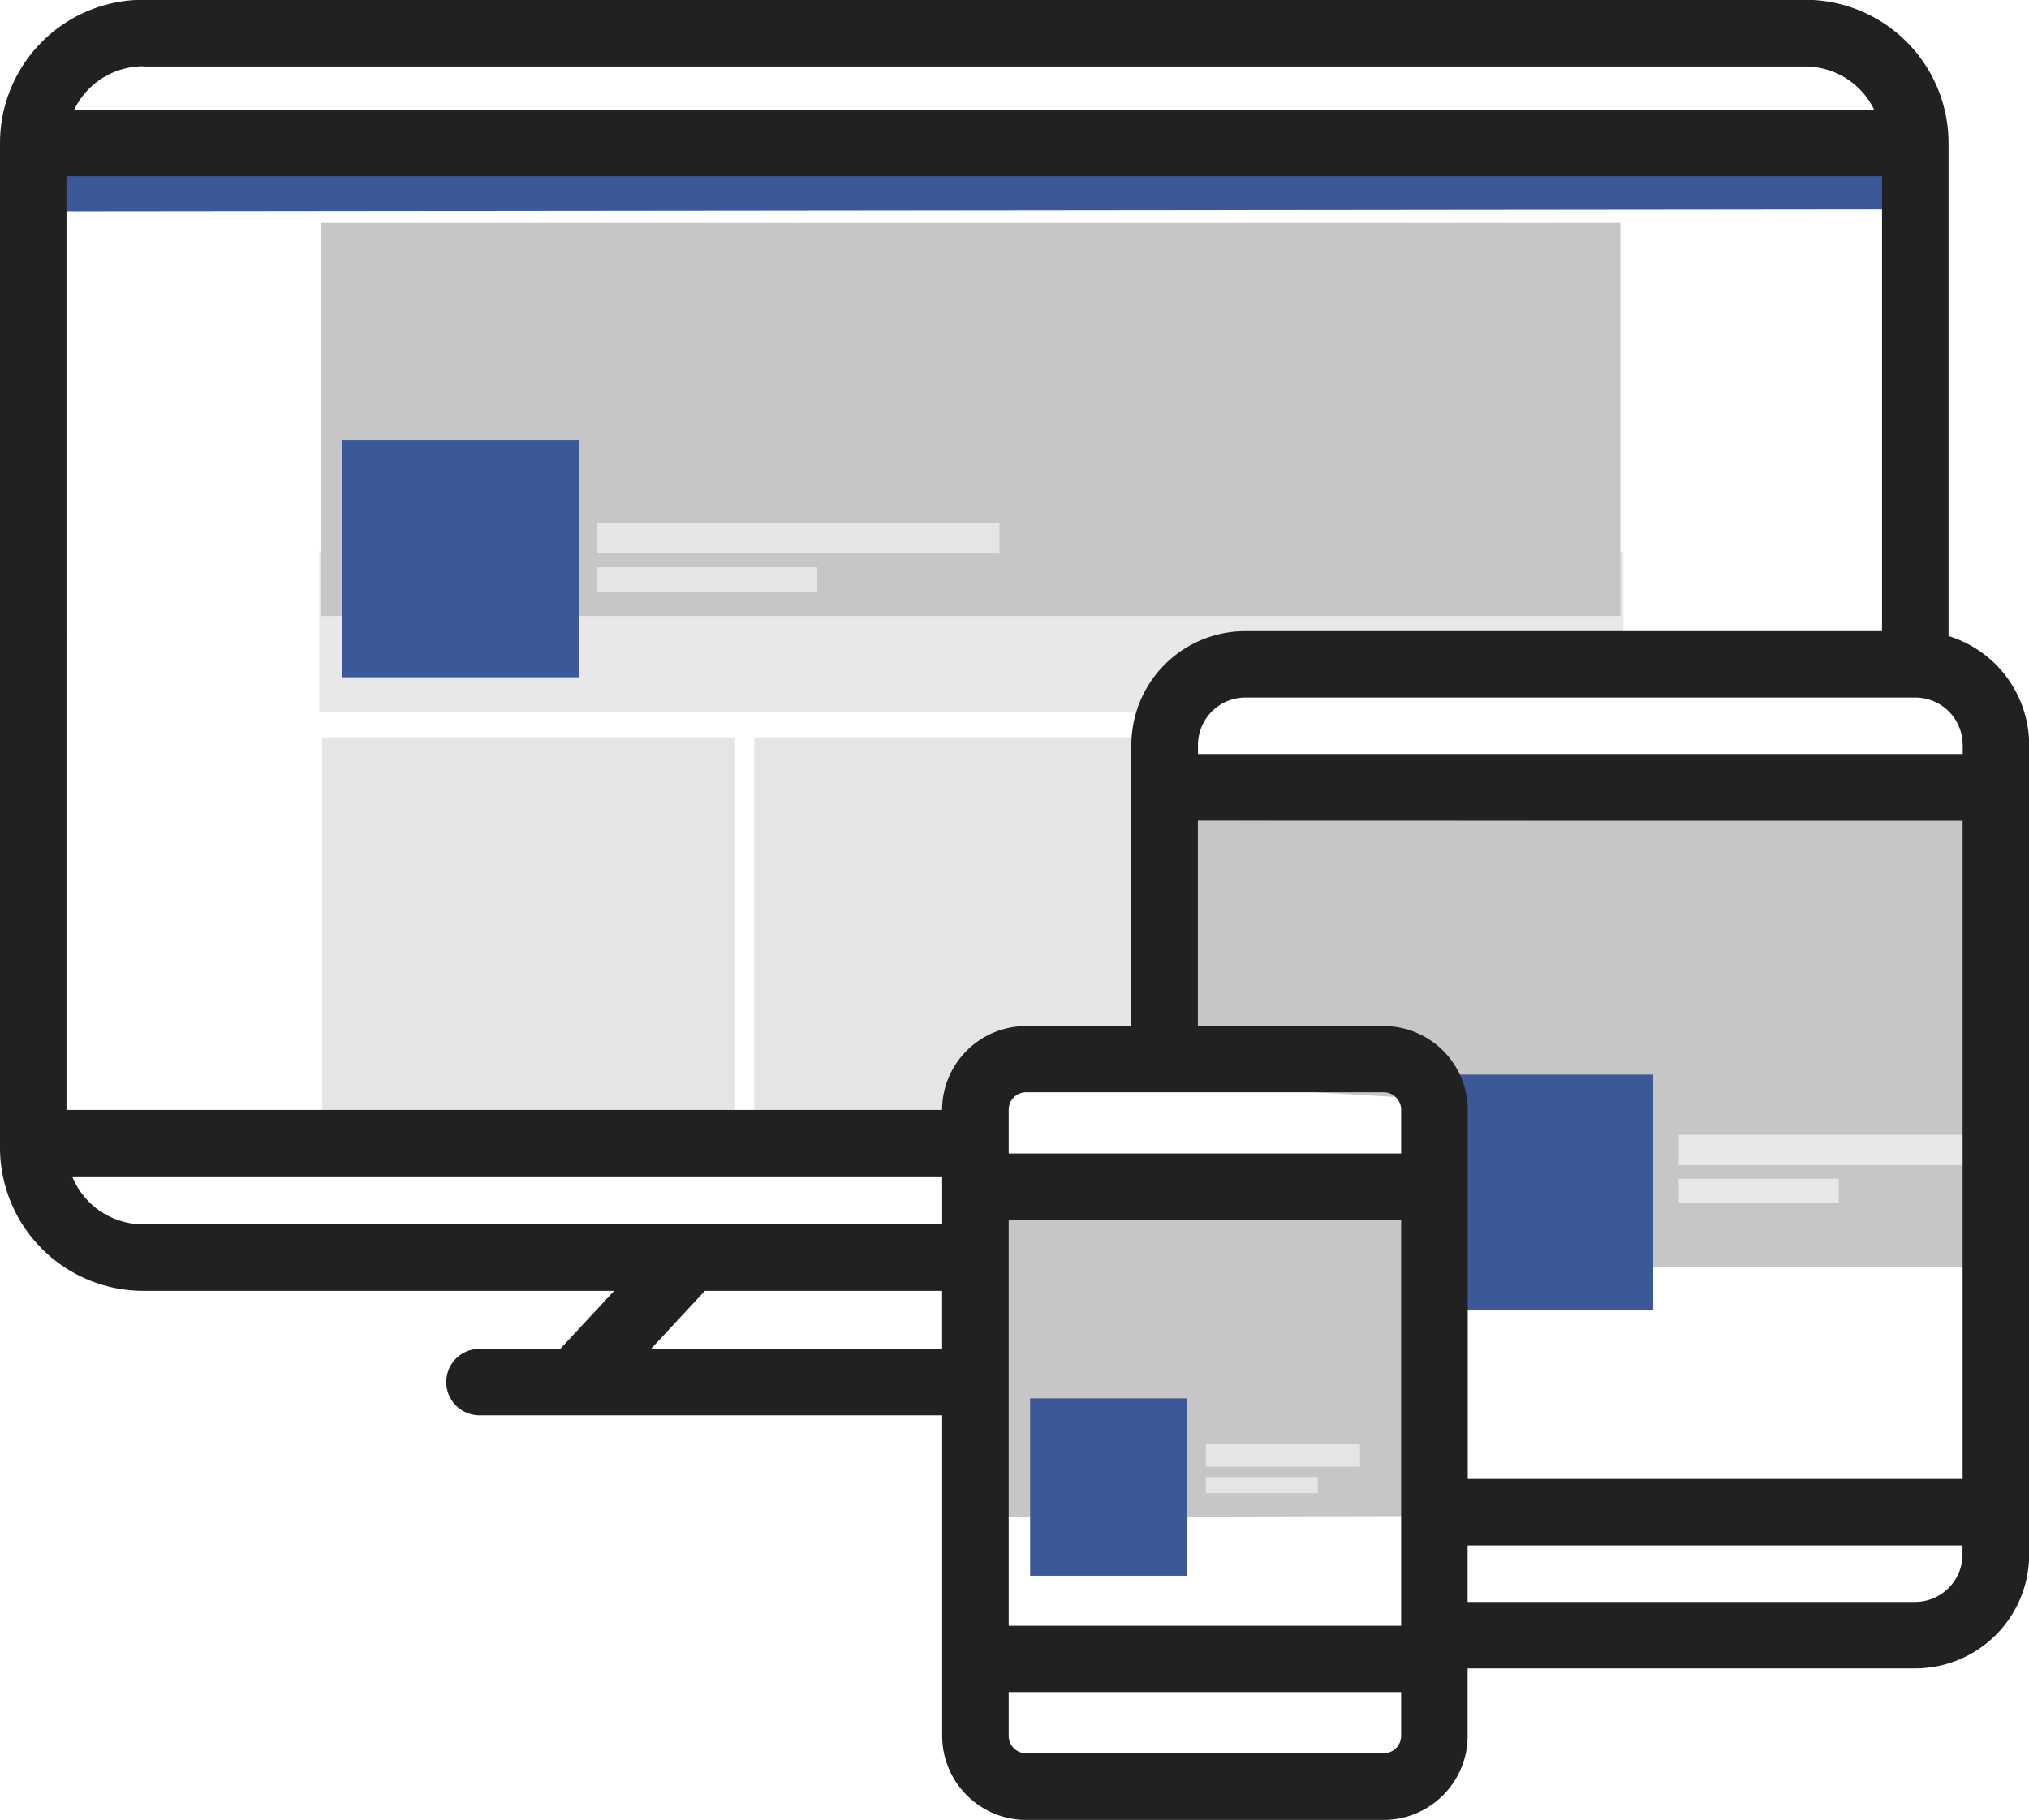 <svg id="Layer_1" data-name="Layer 1" xmlns="http://www.w3.org/2000/svg" viewBox="0 0 366.14 328.48"><defs><style>.cls-1{fill:#c6c6c6;}.cls-2{fill:#3b5998;}.cls-3{fill:#e8e8e8;}.cls-4{fill:#e5e5e5;}.cls-5{fill:#212121;}</style></defs><title>icon-perfil</title><polygon class="cls-1" points="356.94 228.64 254.47 228.81 253.17 198.08 211.42 195.63 211.38 148.2 356.86 147.95 356.94 228.64"/><polygon class="cls-2" points="298.33 236.41 259.87 236.41 256.62 193.96 298.33 193.96 298.33 236.41"/><rect class="cls-3" x="302.94" y="204.84" width="52.72" height="5.46"/><rect class="cls-3" x="302.94" y="212.77" width="28.87" height="4.43"/><polygon class="cls-3" points="292.95 122.13 225.95 118.13 211.62 128.58 57.62 128.58 57.62 99.58 292.94 99.58 292.95 122.13"/><rect class="cls-1" x="93.54" y="203.21" width="234.51" height="70.95" transform="matrix(1, 0, 0, 1, -35.64, -162.98)"/><rect class="cls-2" x="44.27" y="194.16" width="337.29" height="7.01" transform="translate(-35.6 -162.97) rotate(-0.06)"/><rect class="cls-2" x="61.71" y="79.39" width="42.85" height="42.85"/><rect class="cls-4" x="107.71" y="94.39" width="72.63" height="5.51"/><rect class="cls-4" x="58.12" y="133.08" width="74.55" height="68.33"/><polygon class="cls-4" points="209.95 188.8 182.95 189.13 174.62 202.28 136.12 202.28 136.12 133.08 212.95 133.08 209.95 188.8"/><polygon class="cls-1" points="253.68 273.65 179.5 273.82 179.46 217.88 253.65 217.7 253.68 273.65"/><rect class="cls-2" x="185.89" y="252.4" width="28.34" height="32.01"/><rect class="cls-4" x="217.6" y="260.6" width="27.81" height="4.12"/><path class="cls-5" d="M387,278V189a25.87,25.87,0,0,0-25.84-25.84H61.22A25.87,25.87,0,0,0,35.38,189V370.35a25.87,25.87,0,0,0,25.84,25.84h85l-9.73,10.47H121.91a6,6,0,1,0,0,12H205.4v57.87a15.18,15.18,0,0,0,15.16,15.16h64.5a15.18,15.18,0,0,0,15.16-15.16V464.34H381a20.58,20.58,0,0,0,20.55-20.56V297.71A20.59,20.59,0,0,0,387,278h0Zm2.56,19.66v1.64h-138v-1.64a8.57,8.57,0,0,1,8.56-8.56H381a8.56,8.56,0,0,1,8.55,8.56h0ZM285.06,348.4H251.54V311.35h138V430.14h-89.3V363.56a15.18,15.18,0,0,0-15.16-15.16h0Zm3.16,23H217.4v-7.89a3.16,3.16,0,0,1,3.16-3.16h64.5a3.16,3.16,0,0,1,3.16,3.16v7.89ZM375,195v82.11H260.1a20.58,20.58,0,0,0-20.56,20.56V348.4h-19a15.17,15.17,0,0,0-15.16,15.14h-158V195H375ZM217.4,383.45h70.82v73.19H217.4V383.45ZM61.22,175.2h299.9A13.84,13.84,0,0,1,373.58,183H48.77a13.85,13.85,0,0,1,12.45-7.84h0ZM48.4,375.54h157v8.65H61.22a13.85,13.85,0,0,1-12.82-8.65h0Zm104.46,31.12,9.73-10.47h42.8v10.47H152.87Zm132.2,73h-64.5a3.16,3.16,0,0,1-3.16-3.16v-7.89h70.82v7.89a3.16,3.16,0,0,1-3.16,3.16h0ZM381,452.34H300.22v-10.2h89.3v1.64a8.57,8.57,0,0,1-8.55,8.56h0Zm0,0" transform="translate(-35.38 -163.2)"/><rect class="cls-4" x="107.71" y="102.39" width="39.78" height="4.47"/><rect class="cls-4" x="217.6" y="266.6" width="20.2" height="2.9"/></svg>